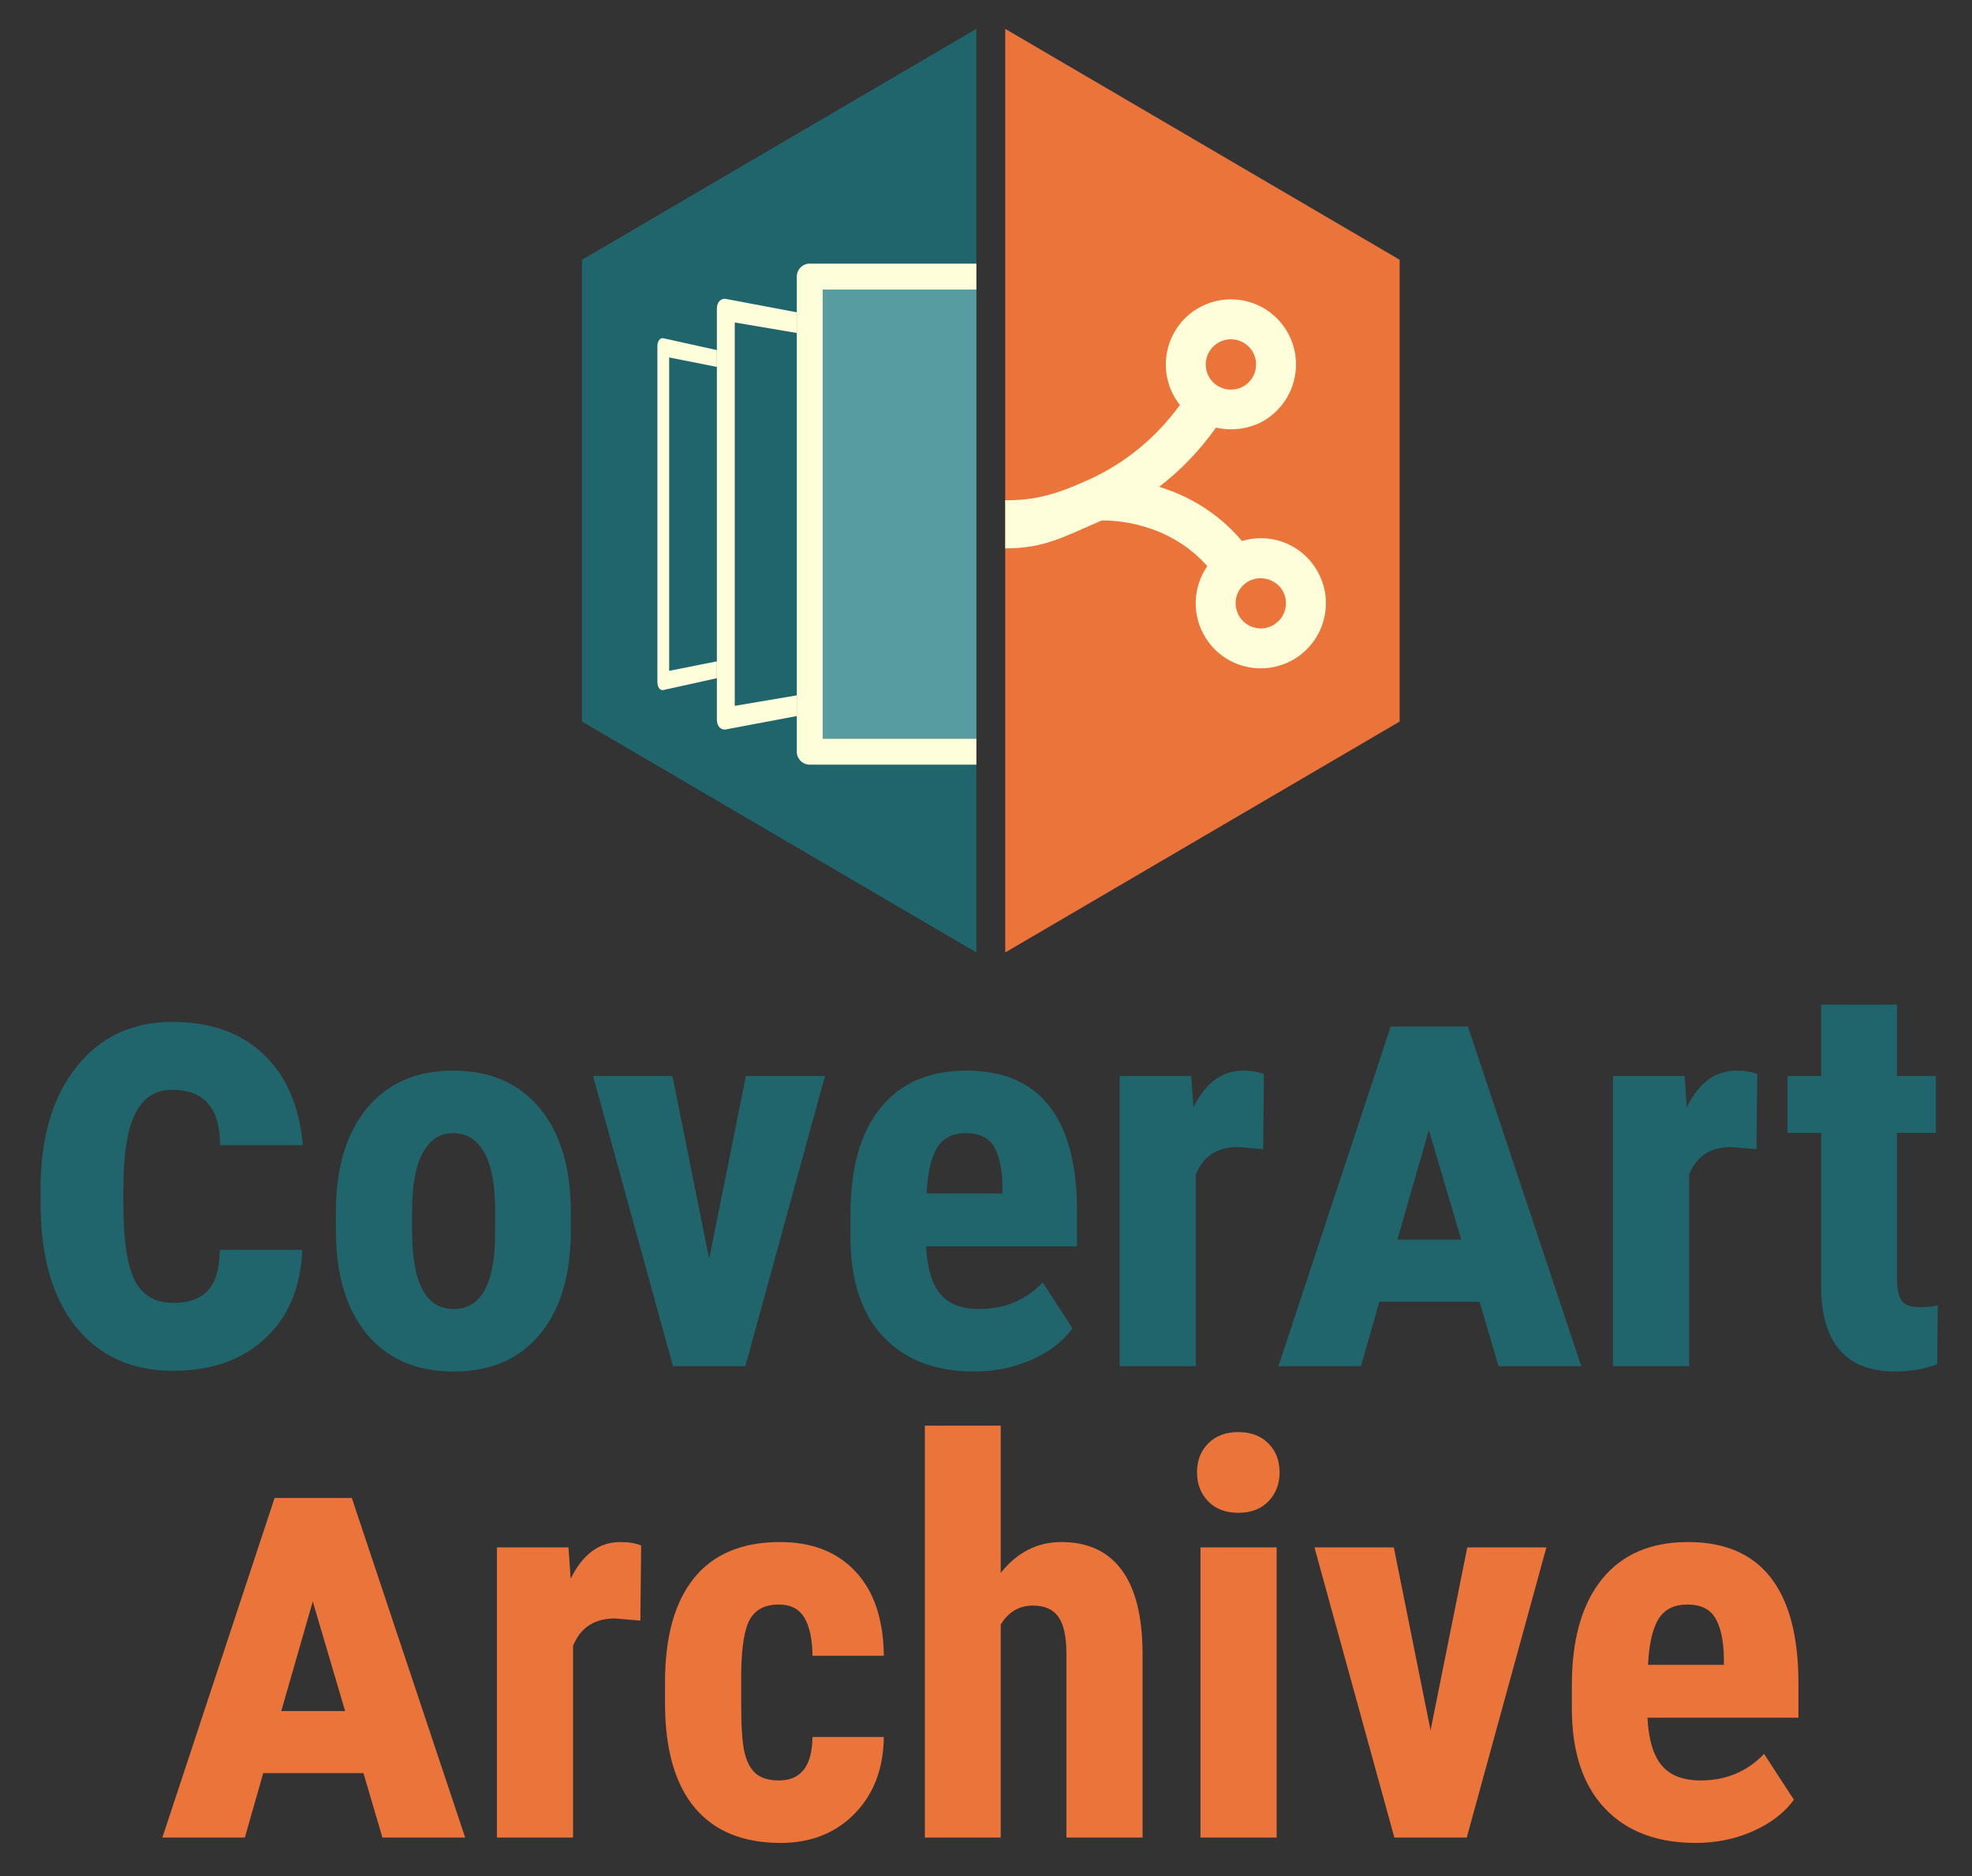 <?xml version="1.0" encoding="utf-8"?>
<!-- Generator: Adobe Illustrator 16.0.0, SVG Export Plug-In . SVG Version: 6.00 Build 0)  -->
<!DOCTYPE svg PUBLIC "-//W3C//DTD SVG 1.1//EN" "http://www.w3.org/Graphics/SVG/1.1/DTD/svg11.dtd">
<svg version="1.1" id="Layer_1" xmlns:x="http://ns.adobe.com/Extensibility/1.0/" xmlns:i="http://ns.adobe.com/AdobeIllustrator/10.0/" xmlns:graph="http://ns.adobe.com/Graphs/1.0/"
	 xmlns="http://www.w3.org/2000/svg" xmlns:xlink="http://www.w3.org/1999/xlink" x="0px" y="0px" width="205px" height="195px"
	 viewBox="0 0 205 195" enable-background="new 0 0 205 195" xml:space="preserve">
<rect x="0" y="0" width="205" height="195" fill="#333333" stroke="none"/>
<g>
</g>
<g>
	<g>
		<polygon fill="#EB743B" points="104.5,3 104.5,99 145.5,75 145.5,27 		"/>
		<polygon fill="#20656C" points="101.5,3 60.5,27 60.5,75 101.5,99 		"/>
		<path fill="#FFFEDB" d="M136.781,59.087c-1.239-1.97-3.38-3.148-5.718-3.148c-0.666,0-1.324,0.103-1.956,0.295
			c-2.632-3.125-5.819-4.775-8.603-5.636c2.235-1.714,4.208-3.771,5.909-6.153c1.74,0.394,3.63,0.127,5.162-0.832
			c3.158-2.006,4.103-6.197,2.104-9.348c-1.249-1.975-3.39-3.152-5.724-3.152c-1.283,0-2.533,0.363-3.616,1.05
			c-3.146,1.991-4.093,6.181-2.105,9.336c0.13,0.207,0.271,0.404,0.422,0.596c-2.514,3.442-5.708,6.056-9.519,7.785l-0.014,0.004
			C109.593,51.487,107.5,52,104.5,52v5c4,0,5.931-1.125,10.016-2.898c1.366-0.023,6.962,0.185,10.991,4.747
			c-1.507,2.164-1.655,5.108-0.16,7.471c1.241,1.97,3.382,3.15,5.721,3.15c1.278,0,2.524-0.36,3.607-1.044
			c1.538-0.975,2.599-2.482,2.995-4.252C138.066,62.413,137.748,60.606,136.781,59.087z M126.561,35.67
			c0.423-0.266,0.901-0.405,1.396-0.405c0.903,0,1.731,0.456,2.219,1.224c0.771,1.214,0.403,2.836-0.818,3.61
			c-0.41,0.261-0.896,0.398-1.387,0.398c-0.493,0-0.974-0.134-1.39-0.391c-0.343-0.213-0.625-0.489-0.832-0.817
			C124.978,38.064,125.342,36.443,126.561,35.67z M133.619,63.27c-0.154,0.687-0.564,1.27-1.161,1.645
			c-0.413,0.264-0.896,0.406-1.391,0.406c-0.906,0-1.731-0.457-2.21-1.218c-0.745-1.18-0.441-2.727,0.691-3.528l0.117-0.078
			c1.208-0.766,2.866-0.367,3.608,0.808C133.651,61.896,133.771,62.591,133.619,63.27z"/>
		<g>
			<path fill="#FFFEDB" d="M69.563,69.727V37.154l4.962,0.986v-1.75l-5.568-1.232c-0.039-0.009-0.079-0.011-0.118-0.008
				c-0.039,0.004-0.078,0.014-0.115,0.029s-0.072,0.038-0.105,0.065c-0.034,0.027-0.065,0.06-0.094,0.099
				c-0.029,0.036-0.055,0.078-0.078,0.124c-0.022,0.047-0.042,0.097-0.058,0.15s-0.028,0.111-0.036,0.17s-0.013,0.12-0.013,0.182
				v34.949c0,0.062,0.005,0.122,0.013,0.18c0.008,0.059,0.021,0.115,0.036,0.168c0.016,0.054,0.035,0.104,0.058,0.15
				c0.023,0.047,0.049,0.09,0.078,0.128c0.028,0.036,0.06,0.068,0.094,0.095c0.033,0.026,0.068,0.047,0.105,0.063
				s0.076,0.025,0.115,0.029c0.039,0.003,0.079,0.001,0.118-0.008l5.568-1.232v-1.75L69.563,69.727z"/>
			<path fill="#FFFEDB" d="M76.381,73.367V33.52l6.45,1.091v-2.151l-4.84-0.912l-2.53-0.477c-0.062-0.012-0.123-0.016-0.183-0.012
				s-0.118,0.015-0.175,0.033c-0.056,0.019-0.109,0.044-0.16,0.075c-0.052,0.033-0.1,0.072-0.143,0.117
				c-0.044,0.046-0.083,0.098-0.117,0.154c-0.034,0.056-0.063,0.117-0.086,0.183c-0.024,0.065-0.043,0.134-0.055,0.206
				s-0.019,0.146-0.019,0.223v4.341v1.75v30.601v1.75v4.346c0,0.076,0.007,0.151,0.019,0.223c0.012,0.072,0.03,0.142,0.055,0.207
				c0.023,0.064,0.052,0.127,0.086,0.184c0.034,0.056,0.073,0.107,0.117,0.152c0.043,0.046,0.091,0.085,0.143,0.117
				c0.051,0.032,0.104,0.058,0.16,0.076c0.057,0.018,0.115,0.029,0.175,0.032c0.06,0.004,0.121,0,0.183-0.012l2.53-0.477l4.84-0.912
				v-2.151L76.381,73.367z"/>
			<rect x="85.529" y="30.1" fill="#579CA0" width="15.971" height="46.685"/>
			<path fill="#FFFEDB" d="M82.831,28.751v3.708v2.151v37.666v2.151v3.706c0,0.744,0.604,1.349,1.349,1.349h17.32v-2.698H85.529
				V30.1H101.5v-2.698H84.18C83.436,27.401,82.831,28.006,82.831,28.751z"/>
		</g>
	</g>
	<g>
		<path fill="#20656C" d="M31.425,129.911c-0.162,3.897-1.449,6.968-3.863,9.21s-5.601,3.363-9.559,3.363
			c-4.282,0-7.65-1.52-10.104-4.56s-3.681-7.327-3.681-12.861v-1.484c0-5.332,1.242-9.559,3.727-12.68s5.807-4.681,9.968-4.681
			c3.958,0,7.12,1.121,9.483,3.364s3.727,5.394,4.09,9.451h-8.604c0-3.837-1.656-5.757-4.969-5.757
			c-1.737,0-3.015,0.812-3.833,2.435c-0.818,1.622-1.237,4.137-1.257,7.545v1.916c0,3.752,0.398,6.399,1.196,7.94
			s2.126,2.313,3.984,2.313c1.636,0,2.848-0.439,3.636-1.318s1.191-2.277,1.212-4.196H31.425z"/>
		<path fill="#20656C" d="M34.921,125.944c0-4.571,1.077-8.157,3.233-10.759c2.155-2.602,5.138-3.902,8.947-3.902
			c3.847,0,6.848,1.301,9.004,3.902c2.155,2.602,3.233,6.206,3.233,10.814v1.924c0,4.59-1.069,8.177-3.206,10.759
			c-2.137,2.584-5.129,3.875-8.976,3.875c-3.865,0-6.87-1.296-9.017-3.889c-2.146-2.592-3.22-6.192-3.22-10.801V125.944z
			 M42.837,127.93c0,5.423,1.44,8.133,4.32,8.133c2.657,0,4.088-2.262,4.293-6.786l0.027-3.338c0-2.767-0.381-4.818-1.143-6.155
			s-1.84-2.006-3.233-2.006c-1.338,0-2.383,0.669-3.136,2.006c-0.752,1.337-1.129,3.389-1.129,6.155V127.93z"/>
		<path fill="#20656C" d="M73.722,130.851l3.818-19.01h8.223L77.484,142h-7.526l-8.306-30.159h8.25L73.722,130.851z"/>
		<path fill="#20656C" d="M101.289,142.558c-4.051,0-7.21-1.208-9.477-3.624c-2.268-2.415-3.401-5.871-3.401-10.369v-2.396
			c0-4.757,1.041-8.428,3.122-11.011c2.081-2.582,5.063-3.874,8.947-3.874c3.791,0,6.644,1.211,8.558,3.632
			c1.914,2.422,2.89,6.007,2.927,10.757v3.868H96.271c0.112,2.26,0.604,3.911,1.478,4.956s2.221,1.566,4.042,1.566
			c2.639,0,4.841-0.92,6.606-2.759l3.094,4.766c-0.967,1.339-2.369,2.421-4.209,3.248
			C105.442,142.144,103.444,142.558,101.289,142.558z M96.328,124.049h7.888v-0.73c-0.037-1.819-0.334-3.197-0.892-4.135
			c-0.558-0.937-1.524-1.406-2.899-1.406s-2.374,0.497-2.996,1.491C96.806,120.263,96.439,121.855,96.328,124.049z"/>
		<path fill="#20656C" d="M131.31,119.45l-2.62-0.224c-2.156,0-3.614,0.948-4.376,2.844V142h-7.917v-30.159h7.442l0.224,3.261
			c1.244-2.546,2.964-3.818,5.156-3.818c0.892,0,1.617,0.121,2.174,0.362L131.31,119.45z"/>
		<path fill="#20656C" d="M153.81,135.305h-10.423L141.478,142h-8.574l11.665-35.297h8.029L164.383,142h-8.604L153.81,135.305z
			 M145.265,128.851h6.636l-3.363-11.392L145.265,128.851z"/>
		<path fill="#20656C" d="M182.594,119.45l-2.62-0.224c-2.156,0-3.614,0.948-4.376,2.844V142h-7.917v-30.159h7.442l0.224,3.261
			c1.244-2.546,2.964-3.818,5.156-3.818c0.892,0,1.617,0.121,2.174,0.362L182.594,119.45z"/>
		<path fill="#20656C" d="M197.2,104.426v7.415h4.041v5.909H197.2v14.991c0,1.191,0.162,2.01,0.487,2.457
			c0.325,0.446,0.952,0.67,1.882,0.67c0.762,0,1.384-0.065,1.867-0.195l-0.056,6.132c-1.338,0.502-2.787,0.753-4.349,0.753
			c-5.092,0-7.665-2.921-7.721-8.763V117.75h-3.484v-5.909h3.484v-7.415H197.2z"/>
		<path fill="#EB743B" d="M37.785,184.305H27.362L25.453,191h-8.574l11.665-35.297h8.029L48.358,191h-8.604L37.785,184.305z
			 M29.24,177.851h6.636l-3.363-11.392L29.24,177.851z"/>
		<path fill="#EB743B" d="M66.569,168.45l-2.62-0.224c-2.156,0-3.614,0.948-4.376,2.844V191h-7.917v-30.159h7.442l0.224,3.261
			c1.244-2.546,2.964-3.818,5.156-3.818c0.892,0,1.617,0.121,2.174,0.362L66.569,168.45z"/>
		<path fill="#EB743B" d="M80.979,185.063c2.286,0,3.447-1.505,3.484-4.516h7.414c-0.037,3.289-1.05,5.947-3.038,7.973
			s-4.553,3.038-7.693,3.038c-3.884,0-6.848-1.208-8.892-3.624c-2.044-2.415-3.085-5.974-3.122-10.676v-2.396
			c0-4.739,1.008-8.353,3.024-10.844c2.017-2.489,4.994-3.734,8.934-3.734c3.326,0,5.946,1.026,7.86,3.08s2.89,4.966,2.927,8.738
			h-7.414c-0.019-1.709-0.298-3.023-0.836-3.943c-0.539-0.92-1.432-1.381-2.676-1.381c-1.376,0-2.36,0.491-2.955,1.473
			s-0.91,2.884-0.947,5.707v3.085c0,2.469,0.12,4.193,0.362,5.175c0.241,0.981,0.641,1.701,1.198,2.159
			S79.957,185.063,80.979,185.063z"/>
		<path fill="#EB743B" d="M104.031,163.488c1.709-2.137,3.809-3.205,6.299-3.205c2.75,0,4.841,0.966,6.272,2.898
			c1.431,1.933,2.155,4.813,2.174,8.641V191h-7.916v-19.094c0-1.765-0.274-3.043-0.822-3.833c-0.549-0.789-1.436-1.185-2.662-1.185
			c-1.432,0-2.546,0.66-3.345,1.979V191h-7.889v-42.814h7.889V163.488z"/>
		<path fill="#EB743B" d="M124.435,153.036c0-1.227,0.391-2.23,1.171-3.011s1.82-1.171,3.122-1.171c1.3,0,2.341,0.391,3.121,1.171
			c0.781,0.78,1.171,1.784,1.171,3.011c0,1.208-0.386,2.211-1.156,3.01c-0.771,0.8-1.817,1.199-3.136,1.199
			c-1.32,0-2.365-0.399-3.137-1.199C124.82,155.247,124.435,154.244,124.435,153.036z M132.713,191h-7.916v-30.159h7.916V191z"/>
		<path fill="#EB743B" d="M148.714,179.851l3.818-19.01h8.223L152.477,191h-7.526l-8.306-30.159h8.25L148.714,179.851z"/>
		<path fill="#EB743B" d="M176.28,191.558c-4.051,0-7.21-1.208-9.477-3.624c-2.268-2.415-3.401-5.871-3.401-10.369v-2.396
			c0-4.757,1.041-8.428,3.122-11.011c2.081-2.582,5.063-3.874,8.947-3.874c3.791,0,6.644,1.211,8.558,3.632
			c1.914,2.422,2.89,6.007,2.927,10.757v3.868h-15.693c0.112,2.26,0.604,3.911,1.478,4.956s2.221,1.566,4.042,1.566
			c2.639,0,4.841-0.92,6.606-2.759l3.094,4.766c-0.967,1.339-2.369,2.421-4.209,3.248
			C180.434,191.144,178.436,191.558,176.28,191.558z M171.319,173.049h7.888v-0.73c-0.037-1.819-0.334-3.197-0.892-4.135
			c-0.558-0.937-1.524-1.406-2.899-1.406s-2.374,0.497-2.996,1.491C171.797,169.263,171.431,170.855,171.319,173.049z"/>
	</g>
</g>
</svg>
